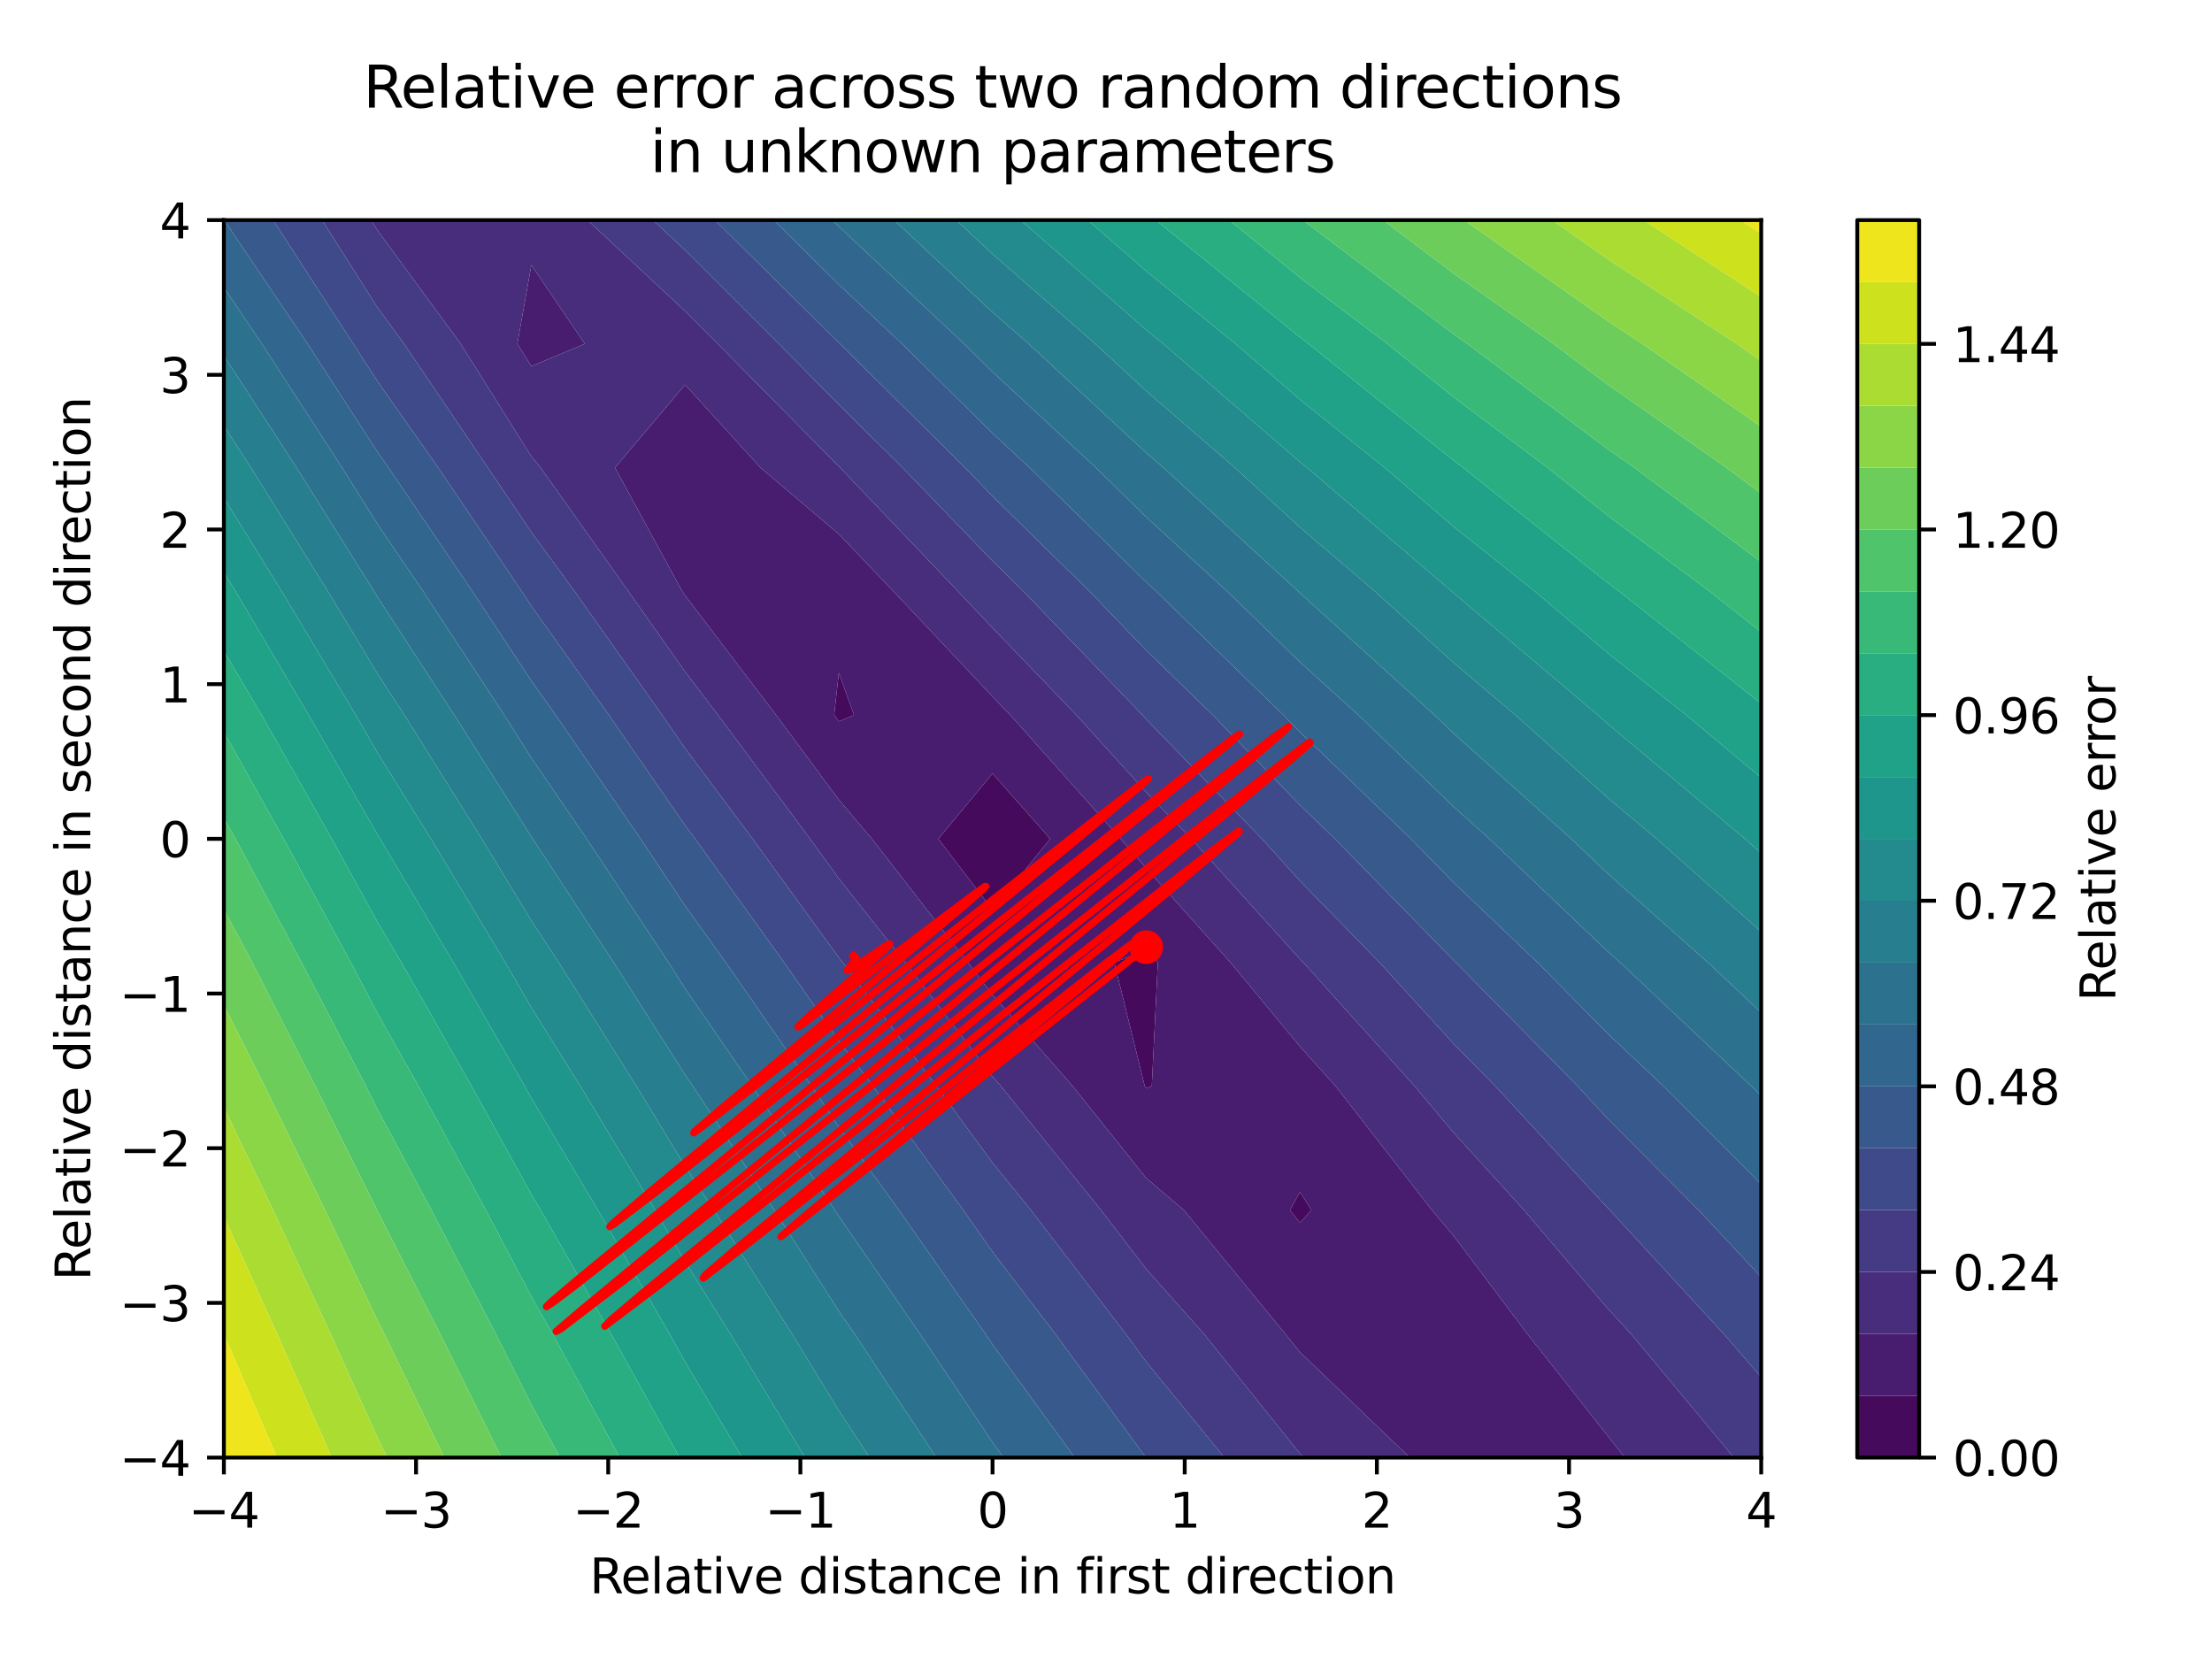 <?xml version="1.0" encoding="utf-8" standalone="no"?>
<!DOCTYPE svg PUBLIC "-//W3C//DTD SVG 1.1//EN"
  "http://www.w3.org/Graphics/SVG/1.1/DTD/svg11.dtd">
<svg xmlns:xlink="http://www.w3.org/1999/xlink" width="460.8pt" height="345.6pt" viewBox="0 0 460.8 345.6" xmlns="http://www.w3.org/2000/svg" version="1.1">
 <defs>
  <style type="text/css">*{stroke-linejoin: round; stroke-linecap: butt}</style>
 </defs>
 <g id="figure_1">
  <g id="patch_1">
   <path d="M 0 345.6 
L 460.8 345.6 
L 460.8 0 
L 0 0 
z
" style="fill: #ffffff"/>
  </g>
  <g id="axes_1">
   <g id="patch_2">
    <path d="M 46.64 303.64 
L 366.89 303.64 
L 366.89 45.856 
L 46.64 45.856 
z
" style="fill: #ffffff"/>
   </g>
   <g id="QuadContourSet_1">
    <path d="M 270.815 254.753 
L 273.19 252.083 
L 270.815 248.288 
L 268.725 252.083 
z
M 238.79 226.686 
L 239.935 226.305 
L 241.199 200.526 
L 238.79 197.832 
L 232.133 200.526 
L 238.486 226.305 
z
M 206.765 189.556 
L 218.779 174.748 
L 206.765 161.129 
L 195.465 174.748 
z
M 174.74 150.28 
L 177.914 148.97 
L 174.74 140.184 
L 173.769 148.97 
z
" clip-path="url(#p511040db11)" style="fill: #460a5d"/>
    <path d="M 270.815 281.686 
L 293.698 303.64 
L 302.84 303.64 
L 334.865 303.64 
L 338.517 303.64 
L 334.865 299.064 
L 318.151 277.862 
L 302.84 257.484 
L 298.293 252.083 
L 278.259 226.305 
L 270.815 218.027 
L 256.344 200.526 
L 238.79 180.891 
L 233.464 174.748 
L 210.475 148.97 
L 206.765 145.112 
L 186.12 123.191 
L 174.74 111.267 
L 158.403 97.413 
L 142.715 80.147 
L 128.112 97.413 
L 142.126 123.191 
L 142.715 124.026 
L 161.687 148.97 
L 174.74 166.587 
L 181.652 174.748 
L 201.633 200.526 
L 206.765 207.239 
L 223.514 226.305 
L 238.79 245.431 
L 246.631 252.083 
L 267.747 277.862 
z
M 268.725 252.083 
L 270.815 248.288 
L 273.19 252.083 
L 270.815 254.753 
z
M 238.486 226.305 
L 232.133 200.526 
L 238.79 197.832 
L 241.199 200.526 
L 239.935 226.305 
L 238.79 226.686 
z
M 195.465 174.748 
L 206.765 161.129 
L 218.779 174.748 
L 206.765 189.556 
z
M 173.769 148.97 
L 174.74 140.184 
L 177.914 148.97 
L 174.74 150.28 
z
M 110.69 76.287 
L 121.823 71.634 
L 110.69 55.221 
L 107.77 71.634 
z
" clip-path="url(#p511040db11)" style="fill: #481c6e"/>
    <path d="M 270.815 302.815 
L 271.675 303.64 
L 293.698 303.64 
L 270.815 281.686 
L 267.747 277.862 
L 246.631 252.083 
L 238.79 245.431 
L 223.514 226.305 
L 206.765 207.239 
L 201.633 200.526 
L 181.652 174.748 
L 174.74 166.587 
L 161.687 148.97 
L 142.715 124.026 
L 142.126 123.191 
L 128.112 97.413 
L 142.715 80.147 
L 158.403 97.413 
L 174.74 111.267 
L 186.12 123.191 
L 206.765 145.112 
L 210.475 148.97 
L 233.464 174.748 
L 238.79 180.891 
L 256.344 200.526 
L 270.815 218.027 
L 278.259 226.305 
L 298.293 252.083 
L 302.84 257.484 
L 318.151 277.862 
L 334.865 299.064 
L 338.517 303.64 
L 361.194 303.64 
L 339.766 277.862 
L 334.865 272.534 
L 317.466 252.083 
L 302.84 235.987 
L 294.728 226.305 
L 271.521 200.526 
L 270.815 199.802 
L 248.167 174.748 
L 238.79 165.056 
L 224.234 148.97 
L 206.765 130.806 
L 199.593 123.191 
L 174.983 97.413 
L 174.74 97.172 
L 149.529 71.634 
L 142.715 64.827 
L 122.39 45.856 
L 110.69 45.856 
L 78.665 45.856 
L 77.292 45.856 
L 78.665 48.021 
L 95.979 71.634 
L 110.69 95.077 
L 112.616 97.413 
L 130.922 123.191 
L 142.715 139.911 
L 149.604 148.97 
L 168.761 174.748 
L 174.74 182.984 
L 188.604 200.526 
L 206.765 224.281 
L 208.543 226.305 
L 229.363 252.083 
L 238.79 264.366 
L 250.801 277.862 
z
M 107.77 71.634 
L 110.69 55.221 
L 121.823 71.634 
L 110.69 76.287 
z
" clip-path="url(#p511040db11)" style="fill: #472d7b"/>
    <path d="M 238.79 283.695 
L 255.088 303.64 
L 270.815 303.64 
L 271.675 303.64 
L 270.815 302.815 
L 250.801 277.862 
L 238.79 264.366 
L 229.363 252.083 
L 208.543 226.305 
L 206.765 224.281 
L 188.604 200.526 
L 174.74 182.984 
L 168.761 174.748 
L 149.604 148.97 
L 142.715 139.911 
L 130.922 123.191 
L 112.616 97.413 
L 110.69 95.077 
L 95.979 71.634 
L 78.665 48.021 
L 77.292 45.856 
L 67.095 45.856 
L 78.665 64.102 
L 84.188 71.634 
L 101.629 97.413 
L 110.69 110.84 
L 119.717 123.191 
L 137.949 148.97 
L 142.715 155.869 
L 156.792 174.748 
L 174.74 199.47 
L 175.575 200.526 
L 195.125 226.305 
L 206.765 242.216 
L 214.75 252.083 
L 234.516 277.862 
z
M 366.89 303.64 
L 366.89 286.904 
L 359.077 277.862 
L 335.344 252.083 
L 334.865 251.602 
L 311.542 226.305 
L 302.84 217.468 
L 287.396 200.526 
L 270.815 183.527 
L 262.879 174.748 
L 238.79 149.85 
L 237.993 148.97 
L 213.201 123.191 
L 206.765 116.875 
L 188.003 97.413 
L 174.74 84.28 
L 162.256 71.634 
L 142.715 52.11 
L 136.014 45.856 
L 122.39 45.856 
L 142.715 64.827 
L 149.529 71.634 
L 174.74 97.172 
L 174.983 97.413 
L 199.593 123.191 
L 206.765 130.806 
L 224.234 148.97 
L 238.79 165.056 
L 248.167 174.748 
L 270.815 199.802 
L 271.521 200.526 
L 294.728 226.305 
L 302.84 235.987 
L 317.466 252.083 
L 334.865 272.534 
L 339.766 277.862 
L 361.194 303.64 
z
" clip-path="url(#p511040db11)" style="fill: #443b84"/>
    <path d="M 238.79 303.64 
L 255.088 303.64 
L 238.79 283.695 
L 234.516 277.862 
L 214.75 252.083 
L 206.765 242.216 
L 195.125 226.305 
L 175.575 200.526 
L 174.74 199.47 
L 156.792 174.748 
L 142.715 155.869 
L 137.949 148.97 
L 119.717 123.191 
L 110.69 110.84 
L 101.629 97.413 
L 84.188 71.634 
L 78.665 64.102 
L 67.095 45.856 
L 56.899 45.856 
L 73.606 71.634 
L 78.665 79.461 
L 91.281 97.413 
L 108.694 123.191 
L 110.69 126.224 
L 126.86 148.97 
L 142.715 171.922 
L 144.822 174.748 
L 163.37 200.526 
L 174.74 216.838 
L 181.915 226.305 
L 200.682 252.083 
L 206.765 260.78 
L 219.839 277.862 
L 238.728 303.64 
z
M 366.89 286.904 
L 366.89 277.862 
L 366.89 266.053 
L 353.852 252.083 
L 334.865 233.001 
L 328.691 226.305 
L 303.302 200.526 
L 302.84 200.087 
L 278.1 174.748 
L 270.815 167.738 
L 252.659 148.97 
L 238.79 135.489 
L 226.963 123.191 
L 206.765 103.37 
L 201.022 97.413 
L 174.987 71.634 
L 174.74 71.403 
L 148.934 45.856 
L 142.715 45.856 
L 136.014 45.856 
L 142.715 52.11 
L 162.256 71.634 
L 174.74 84.28 
L 188.003 97.413 
L 206.765 116.875 
L 213.201 123.191 
L 237.993 148.97 
L 238.79 149.85 
L 262.879 174.748 
L 270.815 183.527 
L 287.396 200.526 
L 302.84 217.468 
L 311.542 226.305 
L 334.865 251.602 
L 335.344 252.083 
L 359.077 277.862 
z
" clip-path="url(#p511040db11)" style="fill: #3e4a89"/>
    <path d="M 206.765 280.087 
L 223.9 303.64 
L 238.728 303.64 
L 219.839 277.862 
L 206.765 260.78 
L 200.682 252.083 
L 181.915 226.305 
L 174.74 216.838 
L 163.37 200.526 
L 144.822 174.748 
L 142.715 171.922 
L 126.86 148.97 
L 110.69 126.224 
L 108.694 123.191 
L 91.281 97.413 
L 78.665 79.461 
L 73.606 71.634 
L 56.899 45.856 
L 46.702 45.856 
L 64.089 71.634 
L 78.665 94.184 
L 80.934 97.413 
L 98.424 123.191 
L 110.69 141.823 
L 115.77 148.97 
L 133.459 174.748 
L 142.715 188.683 
L 151.222 200.526 
L 169.093 226.305 
L 174.74 234.769 
L 187.272 252.083 
L 205.277 277.862 
z
M 366.89 266.053 
L 366.89 252.083 
L 366.89 246.664 
L 346.574 226.305 
L 334.865 215.27 
L 320.316 200.526 
L 302.84 183.886 
L 293.918 174.748 
L 270.815 152.52 
L 267.381 148.97 
L 240.868 123.191 
L 238.79 121.287 
L 214.478 97.413 
L 206.765 90.267 
L 187.919 71.634 
L 174.74 59.289 
L 161.171 45.856 
L 148.934 45.856 
L 174.74 71.403 
L 174.987 71.634 
L 201.022 97.413 
L 206.765 103.37 
L 226.963 123.191 
L 238.79 135.489 
L 252.659 148.97 
L 270.815 167.738 
L 278.1 174.748 
L 302.84 200.087 
L 303.302 200.526 
L 328.691 226.305 
L 334.865 233.001 
L 353.852 252.083 
z
" clip-path="url(#p511040db11)" style="fill: #38598c"/>
    <path d="M 206.765 300.468 
L 209.072 303.64 
L 223.9 303.64 
L 206.765 280.087 
L 205.277 277.862 
L 187.272 252.083 
L 174.74 234.769 
L 169.093 226.305 
L 151.222 200.526 
L 142.715 188.683 
L 133.459 174.748 
L 115.77 148.97 
L 110.69 141.823 
L 98.424 123.191 
L 80.934 97.413 
L 78.665 94.184 
L 64.089 71.634 
L 46.702 45.856 
L 46.64 45.856 
L 46.64 59.877 
L 54.572 71.634 
L 71.258 97.413 
L 78.665 109.218 
L 88.155 123.191 
L 105.055 148.97 
L 110.69 157.875 
L 122.225 174.748 
L 139.286 200.526 
L 142.715 205.917 
L 156.73 226.305 
L 173.914 252.083 
L 174.74 253.377 
L 191.647 277.862 
z
M 366.89 246.664 
L 366.89 228.329 
L 364.87 226.305 
L 337.516 200.526 
L 334.865 198.174 
L 310.272 174.748 
L 302.84 168.084 
L 282.988 148.97 
L 270.815 137.937 
L 255.659 123.191 
L 238.79 107.736 
L 228.278 97.413 
L 206.765 77.482 
L 200.85 71.634 
L 174.74 47.175 
L 173.408 45.856 
L 161.171 45.856 
L 174.74 59.289 
L 187.919 71.634 
L 206.765 90.267 
L 214.478 97.413 
L 238.79 121.287 
L 240.868 123.191 
L 267.381 148.97 
L 270.815 152.52 
L 293.918 174.748 
L 302.84 183.886 
L 320.316 200.526 
L 334.865 215.27 
L 346.574 226.305 
z
" clip-path="url(#p511040db11)" style="fill: #31668e"/>
    <path d="M 206.765 303.64 
L 209.072 303.64 
L 206.765 300.468 
L 191.647 277.862 
L 174.74 253.377 
L 173.914 252.083 
L 156.73 226.305 
L 142.715 205.917 
L 139.286 200.526 
L 122.225 174.748 
L 110.69 157.875 
L 105.055 148.97 
L 88.155 123.191 
L 78.665 109.218 
L 71.258 97.413 
L 54.572 71.634 
L 46.64 59.877 
L 46.64 71.634 
L 46.64 74.072 
L 61.77 97.413 
L 77.935 123.191 
L 78.665 124.404 
L 94.657 148.97 
L 110.69 174.309 
L 110.99 174.748 
L 127.849 200.526 
L 142.715 223.901 
L 144.368 226.305 
L 161.319 252.083 
L 174.74 273.115 
L 178.017 277.862 
L 195.057 303.64 
z
M 366.89 228.329 
L 366.89 226.305 
L 366.89 210.968 
L 355.81 200.526 
L 334.865 181.935 
L 327.319 174.748 
L 302.84 152.796 
L 298.865 148.97 
L 270.815 123.547 
L 270.449 123.191 
L 242.34 97.413 
L 238.79 94.346 
L 214.297 71.634 
L 206.765 65.054 
L 186.274 45.856 
L 174.74 45.856 
L 173.408 45.856 
L 174.74 47.175 
L 200.85 71.634 
L 206.765 77.482 
L 228.278 97.413 
L 238.79 107.736 
L 255.659 123.191 
L 270.815 137.937 
L 282.988 148.97 
L 302.84 168.084 
L 310.272 174.748 
L 334.865 198.174 
L 337.516 200.526 
L 364.87 226.305 
z
" clip-path="url(#p511040db11)" style="fill: #2c728e"/>
    <path d="M 174.74 293.847 
L 181.191 303.64 
L 195.057 303.64 
L 178.017 277.862 
L 174.74 273.115 
L 161.319 252.083 
L 144.368 226.305 
L 142.715 223.901 
L 127.849 200.526 
L 110.99 174.748 
L 110.69 174.309 
L 94.657 148.97 
L 78.665 124.404 
L 77.935 123.191 
L 61.77 97.413 
L 46.64 74.072 
L 46.64 88.709 
L 52.282 97.413 
L 68.318 123.191 
L 78.665 140.377 
L 84.258 148.97 
L 100.381 174.748 
L 110.69 191.775 
L 116.411 200.526 
L 132.606 226.305 
L 142.715 242.929 
L 148.724 252.083 
L 164.985 277.862 
z
M 366.89 210.968 
L 366.89 200.526 
L 366.89 194.082 
L 345.122 174.748 
L 334.865 166.161 
L 315.709 148.97 
L 302.84 138.089 
L 286.418 123.191 
L 270.815 109.861 
L 257.243 97.413 
L 238.79 81.476 
L 228.177 71.634 
L 206.765 52.928 
L 199.217 45.856 
L 186.274 45.856 
L 206.765 65.054 
L 214.297 71.634 
L 238.79 94.346 
L 242.34 97.413 
L 270.449 123.191 
L 270.815 123.547 
L 298.865 148.97 
L 302.84 152.796 
L 327.319 174.748 
L 334.865 181.935 
L 355.81 200.526 
z
" clip-path="url(#p511040db11)" style="fill: #277e8e"/>
    <path d="M 174.74 303.64 
L 181.191 303.64 
L 174.74 293.847 
L 164.985 277.862 
L 148.724 252.083 
L 142.715 242.929 
L 132.606 226.305 
L 116.411 200.526 
L 110.69 191.775 
L 100.381 174.748 
L 84.258 148.97 
L 78.665 140.377 
L 68.318 123.191 
L 52.282 97.413 
L 46.64 88.709 
L 46.64 97.413 
L 46.64 103.71 
L 58.701 123.191 
L 74.133 148.97 
L 78.665 156.847 
L 89.788 174.748 
L 105.283 200.526 
L 110.69 209.876 
L 120.938 226.305 
L 136.482 252.083 
L 142.715 262.808 
L 152.142 277.862 
L 167.732 303.64 
z
M 366.89 194.082 
L 366.89 177.738 
L 363.523 174.748 
L 334.865 150.755 
L 332.876 148.97 
L 302.84 123.575 
L 302.417 123.191 
L 272.259 97.413 
L 270.815 96.251 
L 242.335 71.634 
L 238.79 68.751 
L 212.605 45.856 
L 206.765 45.856 
L 199.217 45.856 
L 206.765 52.928 
L 228.177 71.634 
L 238.79 81.476 
L 257.243 97.413 
L 270.815 109.861 
L 286.418 123.191 
L 302.84 138.089 
L 315.709 148.97 
L 334.865 166.161 
L 345.122 174.748 
z
" clip-path="url(#p511040db11)" style="fill: #238a8d"/>
    <path d="M 142.715 283.698 
L 154.626 303.64 
L 167.732 303.64 
L 152.142 277.862 
L 142.715 262.808 
L 136.482 252.083 
L 120.938 226.305 
L 110.69 209.876 
L 105.283 200.526 
L 89.788 174.748 
L 78.665 156.847 
L 74.133 148.97 
L 58.701 123.191 
L 46.64 103.71 
L 46.64 119.243 
L 49.084 123.191 
L 64.325 148.97 
L 78.665 173.894 
L 79.196 174.748 
L 94.463 200.526 
L 109.342 226.305 
L 110.69 228.746 
L 124.564 252.083 
L 139.474 277.862 
z
M 366.89 177.738 
L 366.89 174.748 
L 366.89 162.026 
L 351.301 148.97 
L 334.865 135.991 
L 319.735 123.191 
L 302.84 109.727 
L 288.436 97.413 
L 270.815 83.232 
L 257.397 71.634 
L 238.79 56.501 
L 226.615 45.856 
L 212.605 45.856 
L 238.79 68.751 
L 242.335 71.634 
L 270.815 96.251 
L 272.259 97.413 
L 302.417 123.191 
L 302.84 123.575 
L 332.876 148.97 
L 334.865 150.755 
L 363.523 174.748 
z
" clip-path="url(#p511040db11)" style="fill: #1f968b"/>
    <path d="M 142.715 303.64 
L 154.626 303.64 
L 142.715 283.698 
L 139.474 277.862 
L 124.564 252.083 
L 110.69 228.746 
L 109.342 226.305 
L 94.463 200.526 
L 79.196 174.748 
L 78.665 173.894 
L 64.325 148.97 
L 49.084 123.191 
L 46.64 119.243 
L 46.64 123.191 
L 46.64 135.603 
L 54.518 148.97 
L 69.135 174.748 
L 78.665 192.114 
L 83.644 200.526 
L 98.274 226.305 
L 110.69 248.792 
L 112.647 252.083 
L 127.29 277.862 
L 141.578 303.64 
z
M 366.89 162.026 
L 366.89 148.97 
L 366.89 146.567 
L 337.28 123.191 
L 334.865 121.394 
L 304.769 97.413 
L 302.84 95.965 
L 272.607 71.634 
L 270.815 70.278 
L 240.791 45.856 
L 238.79 45.856 
L 226.615 45.856 
L 238.79 56.501 
L 257.397 71.634 
L 270.815 83.232 
L 288.436 97.413 
L 302.84 109.727 
L 319.735 123.191 
L 334.865 135.991 
L 351.301 148.97 
z
" clip-path="url(#p511040db11)" style="fill: #1fa287"/>
    <path d="M 127.29 277.862 
L 112.647 252.083 
L 110.69 248.792 
L 98.274 226.305 
L 83.644 200.526 
L 78.665 192.114 
L 69.135 174.748 
L 54.518 148.97 
L 46.64 135.603 
L 46.64 148.97 
L 46.64 152.495 
L 59.103 174.748 
L 73.115 200.526 
L 78.665 211.137 
L 87.206 226.305 
L 101.216 252.083 
L 110.69 270.065 
L 115.105 277.862 
L 129.114 303.64 
L 141.578 303.64 
z
M 366.89 146.567 
L 366.89 131.684 
L 356.133 123.191 
L 334.865 107.365 
L 322.376 97.413 
L 302.84 82.754 
L 289.022 71.634 
L 270.815 57.849 
L 256.071 45.856 
L 240.791 45.856 
L 270.815 70.278 
L 272.607 71.634 
L 302.84 95.965 
L 304.769 97.413 
L 334.865 121.394 
L 337.28 123.191 
z
" clip-path="url(#p511040db11)" style="fill: #28ae80"/>
    <path d="M 110.69 292.594 
L 116.649 303.64 
L 129.114 303.64 
L 115.105 277.862 
L 110.69 270.065 
L 101.216 252.083 
L 87.206 226.305 
L 78.665 211.137 
L 73.115 200.526 
L 59.103 174.748 
L 46.64 152.495 
L 46.64 170.409 
L 49.07 174.748 
L 62.835 200.526 
L 76.257 226.305 
L 78.665 231.138 
L 89.881 252.083 
L 103.283 277.862 
z
M 366.89 131.684 
L 366.89 123.191 
L 366.89 117.067 
L 340.443 97.413 
L 334.865 93.507 
L 305.678 71.634 
L 302.84 69.632 
L 271.401 45.856 
L 270.815 45.856 
L 256.071 45.856 
L 270.815 57.849 
L 289.022 71.634 
L 302.84 82.754 
L 322.376 97.413 
L 334.865 107.365 
L 356.133 123.191 
z
" clip-path="url(#p511040db11)" style="fill: #38b977"/>
    <path d="M 110.69 303.64 
L 116.649 303.64 
L 110.69 292.594 
L 103.283 277.862 
L 89.881 252.083 
L 78.665 231.138 
L 76.257 226.305 
L 62.835 200.526 
L 49.07 174.748 
L 46.64 170.409 
L 46.64 174.748 
L 46.64 189.402 
L 52.554 200.526 
L 65.71 226.305 
L 78.551 252.083 
L 78.665 252.323 
L 91.667 277.862 
L 104.473 303.64 
z
M 366.89 117.067 
L 366.89 102.804 
L 359.636 97.413 
L 334.865 80.067 
L 323.613 71.634 
L 302.84 56.983 
L 288.127 45.856 
L 271.401 45.856 
L 302.84 69.632 
L 305.678 71.634 
L 334.865 93.507 
L 340.443 97.413 
z
" clip-path="url(#p511040db11)" style="fill: #50c46a"/>
    <path d="M 91.667 277.862 
L 78.665 252.323 
L 78.551 252.083 
L 65.71 226.305 
L 52.554 200.526 
L 46.64 189.402 
L 46.64 200.526 
L 46.64 209.408 
L 55.162 226.305 
L 67.722 252.083 
L 78.665 275.139 
L 80.051 277.862 
L 92.561 303.64 
L 104.473 303.64 
z
M 366.89 102.804 
L 366.89 97.413 
L 366.89 88.891 
L 342.175 71.634 
L 334.865 66.827 
L 305.048 45.856 
L 302.84 45.856 
L 288.127 45.856 
L 302.84 56.983 
L 323.613 71.634 
L 334.865 80.067 
L 359.636 97.413 
z
" clip-path="url(#p511040db11)" style="fill: #6ccd5a"/>
    <path d="M 78.665 299.539 
L 80.649 303.64 
L 92.561 303.64 
L 80.051 277.862 
L 78.665 275.139 
L 67.722 252.083 
L 55.162 226.305 
L 46.64 209.408 
L 46.64 226.305 
L 46.64 230.651 
L 56.893 252.083 
L 68.868 277.862 
z
M 366.89 88.891 
L 366.89 75.191 
L 361.796 71.634 
L 334.865 53.925 
L 323.392 45.856 
L 305.048 45.856 
L 334.865 66.827 
L 342.175 71.634 
z
" clip-path="url(#p511040db11)" style="fill: #8bd646"/>
    <path d="M 78.665 303.64 
L 80.649 303.64 
L 78.665 299.539 
L 68.868 277.862 
L 56.893 252.083 
L 46.64 230.651 
L 46.64 252.083 
L 46.64 253.388 
L 57.743 277.862 
L 69.137 303.64 
z
M 366.89 75.191 
L 366.89 71.634 
L 366.89 61.872 
L 342.413 45.856 
L 334.865 45.856 
L 323.392 45.856 
L 334.865 53.925 
L 361.796 71.634 
z
" clip-path="url(#p511040db11)" style="fill: #aadc32"/>
    <path d="M 57.743 277.862 
L 46.64 253.388 
L 46.64 277.862 
L 46.64 277.915 
L 57.705 303.64 
L 69.137 303.64 
z
M 366.89 61.872 
L 366.89 48.687 
L 362.563 45.856 
L 342.413 45.856 
z
" clip-path="url(#p511040db11)" style="fill: #cde11d"/>
    <path d="M 46.64 277.915 
L 46.64 303.64 
L 57.705 303.64 
z
M 366.89 48.687 
L 366.89 45.856 
L 362.563 45.856 
z
" clip-path="url(#p511040db11)" style="fill: #efe51c"/>
   </g>
   <g id="PathCollection_1">
    <defs>
     <path id="m00bc79c5ee" d="M 0 3 
C 0.796 3 1.559 2.684 2.121 2.121 
C 2.684 1.559 3 0.796 3 0 
C 3 -0.796 2.684 -1.559 2.121 -2.121 
C 1.559 -2.684 0.796 -3 0 -3 
C -0.796 -3 -1.559 -2.684 -2.121 -2.121 
C -2.684 -1.559 -3 -0.796 -3 0 
C -3 0.796 -2.684 1.559 -2.121 2.121 
C -1.559 2.684 -0.796 3 0 3 
z
" style="stroke: #ff0000"/>
    </defs>
    <g clip-path="url(#p511040db11)">
     <use xlink:href="#m00bc79c5ee" x="238.79" y="197.304" style="fill: #ff0000; stroke: #ff0000"/>
    </g>
   </g>
   <g id="matplotlib.axis_1">
    <g id="xtick_1">
     <g id="line2d_1">
      <defs>
       <path id="m53b8c9352c" d="M 0 0 
L 0 3.5 
" style="stroke: #000000; stroke-width: 0.8"/>
      </defs>
      <g>
       <use xlink:href="#m53b8c9352c" x="46.64" y="303.64" style="stroke: #000000; stroke-width: 0.8"/>
      </g>
     </g>
     <g id="text_1">
      <!-- −4 -->
      <g transform="translate(39.269 318.238) scale(0.1 -0.1)">
       <defs>
        <path id="DejaVuSans-2212" d="M 678 2272 
L 4684 2272 
L 4684 1741 
L 678 1741 
L 678 2272 
z
" transform="scale(0.016)"/>
        <path id="DejaVuSans-34" d="M 2419 4116 
L 825 1625 
L 2419 1625 
L 2419 4116 
z
M 2253 4666 
L 3047 4666 
L 3047 1625 
L 3713 1625 
L 3713 1100 
L 3047 1100 
L 3047 0 
L 2419 0 
L 2419 1100 
L 313 1100 
L 313 1709 
L 2253 4666 
z
" transform="scale(0.016)"/>
       </defs>
       <use xlink:href="#DejaVuSans-2212"/>
       <use xlink:href="#DejaVuSans-34" transform="translate(83.789 0)"/>
      </g>
     </g>
    </g>
    <g id="xtick_2">
     <g id="line2d_2">
      <g>
       <use xlink:href="#m53b8c9352c" x="86.671" y="303.64" style="stroke: #000000; stroke-width: 0.8"/>
      </g>
     </g>
     <g id="text_2">
      <!-- −3 -->
      <g transform="translate(79.3 318.238) scale(0.1 -0.1)">
       <defs>
        <path id="DejaVuSans-33" d="M 2597 2516 
Q 3050 2419 3304 2112 
Q 3559 1806 3559 1356 
Q 3559 666 3084 287 
Q 2609 -91 1734 -91 
Q 1441 -91 1130 -33 
Q 819 25 488 141 
L 488 750 
Q 750 597 1062 519 
Q 1375 441 1716 441 
Q 2309 441 2620 675 
Q 2931 909 2931 1356 
Q 2931 1769 2642 2001 
Q 2353 2234 1838 2234 
L 1294 2234 
L 1294 2753 
L 1863 2753 
Q 2328 2753 2575 2939 
Q 2822 3125 2822 3475 
Q 2822 3834 2567 4026 
Q 2313 4219 1838 4219 
Q 1578 4219 1281 4162 
Q 984 4106 628 3988 
L 628 4550 
Q 988 4650 1302 4700 
Q 1616 4750 1894 4750 
Q 2613 4750 3031 4423 
Q 3450 4097 3450 3541 
Q 3450 3153 3228 2886 
Q 3006 2619 2597 2516 
z
" transform="scale(0.016)"/>
       </defs>
       <use xlink:href="#DejaVuSans-2212"/>
       <use xlink:href="#DejaVuSans-33" transform="translate(83.789 0)"/>
      </g>
     </g>
    </g>
    <g id="xtick_3">
     <g id="line2d_3">
      <g>
       <use xlink:href="#m53b8c9352c" x="126.702" y="303.64" style="stroke: #000000; stroke-width: 0.8"/>
      </g>
     </g>
     <g id="text_3">
      <!-- −2 -->
      <g transform="translate(119.331 318.238) scale(0.1 -0.1)">
       <defs>
        <path id="DejaVuSans-32" d="M 1228 531 
L 3431 531 
L 3431 0 
L 469 0 
L 469 531 
Q 828 903 1448 1529 
Q 2069 2156 2228 2338 
Q 2531 2678 2651 2914 
Q 2772 3150 2772 3378 
Q 2772 3750 2511 3984 
Q 2250 4219 1831 4219 
Q 1534 4219 1204 4116 
Q 875 4013 500 3803 
L 500 4441 
Q 881 4594 1212 4672 
Q 1544 4750 1819 4750 
Q 2544 4750 2975 4387 
Q 3406 4025 3406 3419 
Q 3406 3131 3298 2873 
Q 3191 2616 2906 2266 
Q 2828 2175 2409 1742 
Q 1991 1309 1228 531 
z
" transform="scale(0.016)"/>
       </defs>
       <use xlink:href="#DejaVuSans-2212"/>
       <use xlink:href="#DejaVuSans-32" transform="translate(83.789 0)"/>
      </g>
     </g>
    </g>
    <g id="xtick_4">
     <g id="line2d_4">
      <g>
       <use xlink:href="#m53b8c9352c" x="166.734" y="303.64" style="stroke: #000000; stroke-width: 0.8"/>
      </g>
     </g>
     <g id="text_4">
      <!-- −1 -->
      <g transform="translate(159.363 318.238) scale(0.1 -0.1)">
       <defs>
        <path id="DejaVuSans-31" d="M 794 531 
L 1825 531 
L 1825 4091 
L 703 3866 
L 703 4441 
L 1819 4666 
L 2450 4666 
L 2450 531 
L 3481 531 
L 3481 0 
L 794 0 
L 794 531 
z
" transform="scale(0.016)"/>
       </defs>
       <use xlink:href="#DejaVuSans-2212"/>
       <use xlink:href="#DejaVuSans-31" transform="translate(83.789 0)"/>
      </g>
     </g>
    </g>
    <g id="xtick_5">
     <g id="line2d_5">
      <g>
       <use xlink:href="#m53b8c9352c" x="206.765" y="303.64" style="stroke: #000000; stroke-width: 0.8"/>
      </g>
     </g>
     <g id="text_5">
      <!-- 0 -->
      <g transform="translate(203.584 318.238) scale(0.1 -0.1)">
       <defs>
        <path id="DejaVuSans-30" d="M 2034 4250 
Q 1547 4250 1301 3770 
Q 1056 3291 1056 2328 
Q 1056 1369 1301 889 
Q 1547 409 2034 409 
Q 2525 409 2770 889 
Q 3016 1369 3016 2328 
Q 3016 3291 2770 3770 
Q 2525 4250 2034 4250 
z
M 2034 4750 
Q 2819 4750 3233 4129 
Q 3647 3509 3647 2328 
Q 3647 1150 3233 529 
Q 2819 -91 2034 -91 
Q 1250 -91 836 529 
Q 422 1150 422 2328 
Q 422 3509 836 4129 
Q 1250 4750 2034 4750 
z
" transform="scale(0.016)"/>
       </defs>
       <use xlink:href="#DejaVuSans-30"/>
      </g>
     </g>
    </g>
    <g id="xtick_6">
     <g id="line2d_6">
      <g>
       <use xlink:href="#m53b8c9352c" x="246.796" y="303.64" style="stroke: #000000; stroke-width: 0.8"/>
      </g>
     </g>
     <g id="text_6">
      <!-- 1 -->
      <g transform="translate(243.615 318.238) scale(0.1 -0.1)">
       <use xlink:href="#DejaVuSans-31"/>
      </g>
     </g>
    </g>
    <g id="xtick_7">
     <g id="line2d_7">
      <g>
       <use xlink:href="#m53b8c9352c" x="286.827" y="303.64" style="stroke: #000000; stroke-width: 0.8"/>
      </g>
     </g>
     <g id="text_7">
      <!-- 2 -->
      <g transform="translate(283.646 318.238) scale(0.1 -0.1)">
       <use xlink:href="#DejaVuSans-32"/>
      </g>
     </g>
    </g>
    <g id="xtick_8">
     <g id="line2d_8">
      <g>
       <use xlink:href="#m53b8c9352c" x="326.859" y="303.64" style="stroke: #000000; stroke-width: 0.8"/>
      </g>
     </g>
     <g id="text_8">
      <!-- 3 -->
      <g transform="translate(323.677 318.238) scale(0.1 -0.1)">
       <use xlink:href="#DejaVuSans-33"/>
      </g>
     </g>
    </g>
    <g id="xtick_9">
     <g id="line2d_9">
      <g>
       <use xlink:href="#m53b8c9352c" x="366.89" y="303.64" style="stroke: #000000; stroke-width: 0.8"/>
      </g>
     </g>
     <g id="text_9">
      <!-- 4 -->
      <g transform="translate(363.709 318.238) scale(0.1 -0.1)">
       <use xlink:href="#DejaVuSans-34"/>
      </g>
     </g>
    </g>
    <g id="text_10">
     <!-- Relative distance in first direction -->
     <g transform="translate(122.821 331.917) scale(0.1 -0.1)">
      <defs>
       <path id="DejaVuSans-52" d="M 2841 2188 
Q 3044 2119 3236 1894 
Q 3428 1669 3622 1275 
L 4263 0 
L 3584 0 
L 2988 1197 
Q 2756 1666 2539 1819 
Q 2322 1972 1947 1972 
L 1259 1972 
L 1259 0 
L 628 0 
L 628 4666 
L 2053 4666 
Q 2853 4666 3247 4331 
Q 3641 3997 3641 3322 
Q 3641 2881 3436 2590 
Q 3231 2300 2841 2188 
z
M 1259 4147 
L 1259 2491 
L 2053 2491 
Q 2509 2491 2742 2702 
Q 2975 2913 2975 3322 
Q 2975 3731 2742 3939 
Q 2509 4147 2053 4147 
L 1259 4147 
z
" transform="scale(0.016)"/>
       <path id="DejaVuSans-65" d="M 3597 1894 
L 3597 1613 
L 953 1613 
Q 991 1019 1311 708 
Q 1631 397 2203 397 
Q 2534 397 2845 478 
Q 3156 559 3463 722 
L 3463 178 
Q 3153 47 2828 -22 
Q 2503 -91 2169 -91 
Q 1331 -91 842 396 
Q 353 884 353 1716 
Q 353 2575 817 3079 
Q 1281 3584 2069 3584 
Q 2775 3584 3186 3129 
Q 3597 2675 3597 1894 
z
M 3022 2063 
Q 3016 2534 2758 2815 
Q 2500 3097 2075 3097 
Q 1594 3097 1305 2825 
Q 1016 2553 972 2059 
L 3022 2063 
z
" transform="scale(0.016)"/>
       <path id="DejaVuSans-6c" d="M 603 4863 
L 1178 4863 
L 1178 0 
L 603 0 
L 603 4863 
z
" transform="scale(0.016)"/>
       <path id="DejaVuSans-61" d="M 2194 1759 
Q 1497 1759 1228 1600 
Q 959 1441 959 1056 
Q 959 750 1161 570 
Q 1363 391 1709 391 
Q 2188 391 2477 730 
Q 2766 1069 2766 1631 
L 2766 1759 
L 2194 1759 
z
M 3341 1997 
L 3341 0 
L 2766 0 
L 2766 531 
Q 2569 213 2275 61 
Q 1981 -91 1556 -91 
Q 1019 -91 701 211 
Q 384 513 384 1019 
Q 384 1609 779 1909 
Q 1175 2209 1959 2209 
L 2766 2209 
L 2766 2266 
Q 2766 2663 2505 2880 
Q 2244 3097 1772 3097 
Q 1472 3097 1187 3025 
Q 903 2953 641 2809 
L 641 3341 
Q 956 3463 1253 3523 
Q 1550 3584 1831 3584 
Q 2591 3584 2966 3190 
Q 3341 2797 3341 1997 
z
" transform="scale(0.016)"/>
       <path id="DejaVuSans-74" d="M 1172 4494 
L 1172 3500 
L 2356 3500 
L 2356 3053 
L 1172 3053 
L 1172 1153 
Q 1172 725 1289 603 
Q 1406 481 1766 481 
L 2356 481 
L 2356 0 
L 1766 0 
Q 1100 0 847 248 
Q 594 497 594 1153 
L 594 3053 
L 172 3053 
L 172 3500 
L 594 3500 
L 594 4494 
L 1172 4494 
z
" transform="scale(0.016)"/>
       <path id="DejaVuSans-69" d="M 603 3500 
L 1178 3500 
L 1178 0 
L 603 0 
L 603 3500 
z
M 603 4863 
L 1178 4863 
L 1178 4134 
L 603 4134 
L 603 4863 
z
" transform="scale(0.016)"/>
       <path id="DejaVuSans-76" d="M 191 3500 
L 800 3500 
L 1894 563 
L 2988 3500 
L 3597 3500 
L 2284 0 
L 1503 0 
L 191 3500 
z
" transform="scale(0.016)"/>
       <path id="DejaVuSans-20" transform="scale(0.016)"/>
       <path id="DejaVuSans-64" d="M 2906 2969 
L 2906 4863 
L 3481 4863 
L 3481 0 
L 2906 0 
L 2906 525 
Q 2725 213 2448 61 
Q 2172 -91 1784 -91 
Q 1150 -91 751 415 
Q 353 922 353 1747 
Q 353 2572 751 3078 
Q 1150 3584 1784 3584 
Q 2172 3584 2448 3432 
Q 2725 3281 2906 2969 
z
M 947 1747 
Q 947 1113 1208 752 
Q 1469 391 1925 391 
Q 2381 391 2643 752 
Q 2906 1113 2906 1747 
Q 2906 2381 2643 2742 
Q 2381 3103 1925 3103 
Q 1469 3103 1208 2742 
Q 947 2381 947 1747 
z
" transform="scale(0.016)"/>
       <path id="DejaVuSans-73" d="M 2834 3397 
L 2834 2853 
Q 2591 2978 2328 3040 
Q 2066 3103 1784 3103 
Q 1356 3103 1142 2972 
Q 928 2841 928 2578 
Q 928 2378 1081 2264 
Q 1234 2150 1697 2047 
L 1894 2003 
Q 2506 1872 2764 1633 
Q 3022 1394 3022 966 
Q 3022 478 2636 193 
Q 2250 -91 1575 -91 
Q 1294 -91 989 -36 
Q 684 19 347 128 
L 347 722 
Q 666 556 975 473 
Q 1284 391 1588 391 
Q 1994 391 2212 530 
Q 2431 669 2431 922 
Q 2431 1156 2273 1281 
Q 2116 1406 1581 1522 
L 1381 1569 
Q 847 1681 609 1914 
Q 372 2147 372 2553 
Q 372 3047 722 3315 
Q 1072 3584 1716 3584 
Q 2034 3584 2315 3537 
Q 2597 3491 2834 3397 
z
" transform="scale(0.016)"/>
       <path id="DejaVuSans-6e" d="M 3513 2113 
L 3513 0 
L 2938 0 
L 2938 2094 
Q 2938 2591 2744 2837 
Q 2550 3084 2163 3084 
Q 1697 3084 1428 2787 
Q 1159 2491 1159 1978 
L 1159 0 
L 581 0 
L 581 3500 
L 1159 3500 
L 1159 2956 
Q 1366 3272 1645 3428 
Q 1925 3584 2291 3584 
Q 2894 3584 3203 3211 
Q 3513 2838 3513 2113 
z
" transform="scale(0.016)"/>
       <path id="DejaVuSans-63" d="M 3122 3366 
L 3122 2828 
Q 2878 2963 2633 3030 
Q 2388 3097 2138 3097 
Q 1578 3097 1268 2742 
Q 959 2388 959 1747 
Q 959 1106 1268 751 
Q 1578 397 2138 397 
Q 2388 397 2633 464 
Q 2878 531 3122 666 
L 3122 134 
Q 2881 22 2623 -34 
Q 2366 -91 2075 -91 
Q 1284 -91 818 406 
Q 353 903 353 1747 
Q 353 2603 823 3093 
Q 1294 3584 2113 3584 
Q 2378 3584 2631 3529 
Q 2884 3475 3122 3366 
z
" transform="scale(0.016)"/>
       <path id="DejaVuSans-66" d="M 2375 4863 
L 2375 4384 
L 1825 4384 
Q 1516 4384 1395 4259 
Q 1275 4134 1275 3809 
L 1275 3500 
L 2222 3500 
L 2222 3053 
L 1275 3053 
L 1275 0 
L 697 0 
L 697 3053 
L 147 3053 
L 147 3500 
L 697 3500 
L 697 3744 
Q 697 4328 969 4595 
Q 1241 4863 1831 4863 
L 2375 4863 
z
" transform="scale(0.016)"/>
       <path id="DejaVuSans-72" d="M 2631 2963 
Q 2534 3019 2420 3045 
Q 2306 3072 2169 3072 
Q 1681 3072 1420 2755 
Q 1159 2438 1159 1844 
L 1159 0 
L 581 0 
L 581 3500 
L 1159 3500 
L 1159 2956 
Q 1341 3275 1631 3429 
Q 1922 3584 2338 3584 
Q 2397 3584 2469 3576 
Q 2541 3569 2628 3553 
L 2631 2963 
z
" transform="scale(0.016)"/>
       <path id="DejaVuSans-6f" d="M 1959 3097 
Q 1497 3097 1228 2736 
Q 959 2375 959 1747 
Q 959 1119 1226 758 
Q 1494 397 1959 397 
Q 2419 397 2687 759 
Q 2956 1122 2956 1747 
Q 2956 2369 2687 2733 
Q 2419 3097 1959 3097 
z
M 1959 3584 
Q 2709 3584 3137 3096 
Q 3566 2609 3566 1747 
Q 3566 888 3137 398 
Q 2709 -91 1959 -91 
Q 1206 -91 779 398 
Q 353 888 353 1747 
Q 353 2609 779 3096 
Q 1206 3584 1959 3584 
z
" transform="scale(0.016)"/>
      </defs>
      <use xlink:href="#DejaVuSans-52"/>
      <use xlink:href="#DejaVuSans-65" transform="translate(64.982 0)"/>
      <use xlink:href="#DejaVuSans-6c" transform="translate(126.506 0)"/>
      <use xlink:href="#DejaVuSans-61" transform="translate(154.289 0)"/>
      <use xlink:href="#DejaVuSans-74" transform="translate(215.568 0)"/>
      <use xlink:href="#DejaVuSans-69" transform="translate(254.777 0)"/>
      <use xlink:href="#DejaVuSans-76" transform="translate(282.561 0)"/>
      <use xlink:href="#DejaVuSans-65" transform="translate(341.74 0)"/>
      <use xlink:href="#DejaVuSans-20" transform="translate(403.264 0)"/>
      <use xlink:href="#DejaVuSans-64" transform="translate(435.051 0)"/>
      <use xlink:href="#DejaVuSans-69" transform="translate(498.527 0)"/>
      <use xlink:href="#DejaVuSans-73" transform="translate(526.311 0)"/>
      <use xlink:href="#DejaVuSans-74" transform="translate(578.41 0)"/>
      <use xlink:href="#DejaVuSans-61" transform="translate(617.619 0)"/>
      <use xlink:href="#DejaVuSans-6e" transform="translate(678.898 0)"/>
      <use xlink:href="#DejaVuSans-63" transform="translate(742.277 0)"/>
      <use xlink:href="#DejaVuSans-65" transform="translate(797.258 0)"/>
      <use xlink:href="#DejaVuSans-20" transform="translate(858.781 0)"/>
      <use xlink:href="#DejaVuSans-69" transform="translate(890.568 0)"/>
      <use xlink:href="#DejaVuSans-6e" transform="translate(918.352 0)"/>
      <use xlink:href="#DejaVuSans-20" transform="translate(981.73 0)"/>
      <use xlink:href="#DejaVuSans-66" transform="translate(1013.518 0)"/>
      <use xlink:href="#DejaVuSans-69" transform="translate(1048.723 0)"/>
      <use xlink:href="#DejaVuSans-72" transform="translate(1076.506 0)"/>
      <use xlink:href="#DejaVuSans-73" transform="translate(1117.619 0)"/>
      <use xlink:href="#DejaVuSans-74" transform="translate(1169.719 0)"/>
      <use xlink:href="#DejaVuSans-20" transform="translate(1208.928 0)"/>
      <use xlink:href="#DejaVuSans-64" transform="translate(1240.715 0)"/>
      <use xlink:href="#DejaVuSans-69" transform="translate(1304.191 0)"/>
      <use xlink:href="#DejaVuSans-72" transform="translate(1331.975 0)"/>
      <use xlink:href="#DejaVuSans-65" transform="translate(1370.838 0)"/>
      <use xlink:href="#DejaVuSans-63" transform="translate(1432.361 0)"/>
      <use xlink:href="#DejaVuSans-74" transform="translate(1487.342 0)"/>
      <use xlink:href="#DejaVuSans-69" transform="translate(1526.551 0)"/>
      <use xlink:href="#DejaVuSans-6f" transform="translate(1554.334 0)"/>
      <use xlink:href="#DejaVuSans-6e" transform="translate(1615.516 0)"/>
     </g>
    </g>
   </g>
   <g id="matplotlib.axis_2">
    <g id="ytick_1">
     <g id="line2d_10">
      <defs>
       <path id="mab3780f912" d="M 0 0 
L -3.5 0 
" style="stroke: #000000; stroke-width: 0.8"/>
      </defs>
      <g>
       <use xlink:href="#mab3780f912" x="46.64" y="303.64" style="stroke: #000000; stroke-width: 0.8"/>
      </g>
     </g>
     <g id="text_11">
      <!-- −4 -->
      <g transform="translate(24.898 307.439) scale(0.1 -0.1)">
       <use xlink:href="#DejaVuSans-2212"/>
       <use xlink:href="#DejaVuSans-34" transform="translate(83.789 0)"/>
      </g>
     </g>
    </g>
    <g id="ytick_2">
     <g id="line2d_11">
      <g>
       <use xlink:href="#mab3780f912" x="46.64" y="271.417" style="stroke: #000000; stroke-width: 0.8"/>
      </g>
     </g>
     <g id="text_12">
      <!-- −3 -->
      <g transform="translate(24.898 275.216) scale(0.1 -0.1)">
       <use xlink:href="#DejaVuSans-2212"/>
       <use xlink:href="#DejaVuSans-33" transform="translate(83.789 0)"/>
      </g>
     </g>
    </g>
    <g id="ytick_3">
     <g id="line2d_12">
      <g>
       <use xlink:href="#mab3780f912" x="46.64" y="239.194" style="stroke: #000000; stroke-width: 0.8"/>
      </g>
     </g>
     <g id="text_13">
      <!-- −2 -->
      <g transform="translate(24.898 242.993) scale(0.1 -0.1)">
       <use xlink:href="#DejaVuSans-2212"/>
       <use xlink:href="#DejaVuSans-32" transform="translate(83.789 0)"/>
      </g>
     </g>
    </g>
    <g id="ytick_4">
     <g id="line2d_13">
      <g>
       <use xlink:href="#mab3780f912" x="46.64" y="206.971" style="stroke: #000000; stroke-width: 0.8"/>
      </g>
     </g>
     <g id="text_14">
      <!-- −1 -->
      <g transform="translate(24.898 210.77) scale(0.1 -0.1)">
       <use xlink:href="#DejaVuSans-2212"/>
       <use xlink:href="#DejaVuSans-31" transform="translate(83.789 0)"/>
      </g>
     </g>
    </g>
    <g id="ytick_5">
     <g id="line2d_14">
      <g>
       <use xlink:href="#mab3780f912" x="46.64" y="174.748" style="stroke: #000000; stroke-width: 0.8"/>
      </g>
     </g>
     <g id="text_15">
      <!-- 0 -->
      <g transform="translate(33.278 178.547) scale(0.1 -0.1)">
       <use xlink:href="#DejaVuSans-30"/>
      </g>
     </g>
    </g>
    <g id="ytick_6">
     <g id="line2d_15">
      <g>
       <use xlink:href="#mab3780f912" x="46.64" y="142.525" style="stroke: #000000; stroke-width: 0.8"/>
      </g>
     </g>
     <g id="text_16">
      <!-- 1 -->
      <g transform="translate(33.278 146.324) scale(0.1 -0.1)">
       <use xlink:href="#DejaVuSans-31"/>
      </g>
     </g>
    </g>
    <g id="ytick_7">
     <g id="line2d_16">
      <g>
       <use xlink:href="#mab3780f912" x="46.64" y="110.302" style="stroke: #000000; stroke-width: 0.8"/>
      </g>
     </g>
     <g id="text_17">
      <!-- 2 -->
      <g transform="translate(33.278 114.101) scale(0.1 -0.1)">
       <use xlink:href="#DejaVuSans-32"/>
      </g>
     </g>
    </g>
    <g id="ytick_8">
     <g id="line2d_17">
      <g>
       <use xlink:href="#mab3780f912" x="46.64" y="78.079" style="stroke: #000000; stroke-width: 0.8"/>
      </g>
     </g>
     <g id="text_18">
      <!-- 3 -->
      <g transform="translate(33.278 81.878) scale(0.1 -0.1)">
       <use xlink:href="#DejaVuSans-33"/>
      </g>
     </g>
    </g>
    <g id="ytick_9">
     <g id="line2d_18">
      <g>
       <use xlink:href="#mab3780f912" x="46.64" y="45.856" style="stroke: #000000; stroke-width: 0.8"/>
      </g>
     </g>
     <g id="text_19">
      <!-- 4 -->
      <g transform="translate(33.278 49.655) scale(0.1 -0.1)">
       <use xlink:href="#DejaVuSans-34"/>
      </g>
     </g>
    </g>
    <g id="text_20">
     <!-- Relative distance in second direction -->
     <g transform="translate(18.818 266.755) rotate(-90) scale(0.1 -0.1)">
      <use xlink:href="#DejaVuSans-52"/>
      <use xlink:href="#DejaVuSans-65" transform="translate(64.982 0)"/>
      <use xlink:href="#DejaVuSans-6c" transform="translate(126.506 0)"/>
      <use xlink:href="#DejaVuSans-61" transform="translate(154.289 0)"/>
      <use xlink:href="#DejaVuSans-74" transform="translate(215.568 0)"/>
      <use xlink:href="#DejaVuSans-69" transform="translate(254.777 0)"/>
      <use xlink:href="#DejaVuSans-76" transform="translate(282.561 0)"/>
      <use xlink:href="#DejaVuSans-65" transform="translate(341.74 0)"/>
      <use xlink:href="#DejaVuSans-20" transform="translate(403.264 0)"/>
      <use xlink:href="#DejaVuSans-64" transform="translate(435.051 0)"/>
      <use xlink:href="#DejaVuSans-69" transform="translate(498.527 0)"/>
      <use xlink:href="#DejaVuSans-73" transform="translate(526.311 0)"/>
      <use xlink:href="#DejaVuSans-74" transform="translate(578.41 0)"/>
      <use xlink:href="#DejaVuSans-61" transform="translate(617.619 0)"/>
      <use xlink:href="#DejaVuSans-6e" transform="translate(678.898 0)"/>
      <use xlink:href="#DejaVuSans-63" transform="translate(742.277 0)"/>
      <use xlink:href="#DejaVuSans-65" transform="translate(797.258 0)"/>
      <use xlink:href="#DejaVuSans-20" transform="translate(858.781 0)"/>
      <use xlink:href="#DejaVuSans-69" transform="translate(890.568 0)"/>
      <use xlink:href="#DejaVuSans-6e" transform="translate(918.352 0)"/>
      <use xlink:href="#DejaVuSans-20" transform="translate(981.73 0)"/>
      <use xlink:href="#DejaVuSans-73" transform="translate(1013.518 0)"/>
      <use xlink:href="#DejaVuSans-65" transform="translate(1065.617 0)"/>
      <use xlink:href="#DejaVuSans-63" transform="translate(1127.141 0)"/>
      <use xlink:href="#DejaVuSans-6f" transform="translate(1182.121 0)"/>
      <use xlink:href="#DejaVuSans-6e" transform="translate(1243.303 0)"/>
      <use xlink:href="#DejaVuSans-64" transform="translate(1306.682 0)"/>
      <use xlink:href="#DejaVuSans-20" transform="translate(1370.158 0)"/>
      <use xlink:href="#DejaVuSans-64" transform="translate(1401.945 0)"/>
      <use xlink:href="#DejaVuSans-69" transform="translate(1465.422 0)"/>
      <use xlink:href="#DejaVuSans-72" transform="translate(1493.205 0)"/>
      <use xlink:href="#DejaVuSans-65" transform="translate(1532.068 0)"/>
      <use xlink:href="#DejaVuSans-63" transform="translate(1593.592 0)"/>
      <use xlink:href="#DejaVuSans-74" transform="translate(1648.572 0)"/>
      <use xlink:href="#DejaVuSans-69" transform="translate(1687.781 0)"/>
      <use xlink:href="#DejaVuSans-6f" transform="translate(1715.564 0)"/>
      <use xlink:href="#DejaVuSans-6e" transform="translate(1776.746 0)"/>
     </g>
    </g>
   </g>
   <g id="line2d_19">
    <path d="M 238.79 197.304 
L 162.68 257.609 
L 167.649 253.3 
L 192.806 232.435 
L 225.561 205.447 
L 234.303 198.096 
L 235.678 196.673 
L 230.335 200.657 
L 203.764 221.41 
L 154.742 259.929 
L 146.51 266.243 
L 146.98 265.553 
L 152.996 260.399 
L 180.78 237.408 
L 244.198 185.155 
L 258.139 173.348 
L 258.11 173.08 
L 254.131 175.995 
L 245.828 182.391 
L 218.147 204.091 
L 137.19 267.821 
L 125.987 276.271 
L 127.331 274.904 
L 133.81 269.402 
L 164.631 244.007 
L 257.1 168.11 
L 268.24 158.856 
L 272.954 154.772 
L 272.817 154.592 
L 267.12 158.89 
L 246.368 175.031 
L 194.586 215.87 
L 130.088 266.701 
L 116.853 276.819 
L 115.859 277.354 
L 121.381 272.639 
L 146.037 252.262 
L 261.326 157.612 
L 266.734 152.999 
L 268.433 151.375 
L 265.797 153.239 
L 259.406 158.125 
L 236.398 176.13 
L 119.517 268.068 
L 115.263 271.271 
L 113.834 272.204 
L 114.849 271.171 
L 120.043 266.771 
L 141.828 248.782 
L 255.369 155.451 
L 258.241 152.931 
L 256.813 153.872 
L 251.451 157.972 
L 218.446 183.89 
L 136.817 248.212 
L 128.002 254.932 
L 127.031 255.529 
L 127.927 254.624 
L 135.653 248.038 
L 151.422 234.975 
L 226.844 172.849 
L 237.819 163.533 
L 239.247 162.23 
L 238.028 163.055 
L 228.776 170.185 
L 198.445 193.979 
L 156.945 226.527 
L 145.893 235.015 
L 144.517 235.987 
L 144.673 235.722 
L 150.133 231.044 
L 167.889 216.217 
L 200.856 188.734 
L 205.026 185.041 
L 205.364 184.659 
L 205.198 184.684 
L 203.209 186.068 
L 195.892 191.549 
L 167.216 213.358 
L 166.213 213.921 
L 166.699 213.371 
L 168.671 211.554 
L 179.625 202.032 
L 184.501 197.645 
L 185.384 196.632 
L 185.235 196.638 
L 184.315 197.162 
L 180.655 199.653 
L 176.969 202.065 
L 176.481 202.2 
L 176.577 201.984 
L 177.387 200.983 
L 178.325 199.715 
L 178.278 199.484 
L 177.651 199.163 
L 177.78 199.09 
L 177.834 199.028 
L 177.834 199.028 
" clip-path="url(#p511040db11)" style="fill: none; stroke: #ff0000; stroke-width: 1.5; stroke-linecap: square"/>
   </g>
   <g id="patch_3">
    <path d="M 46.64 303.64 
L 46.64 45.856 
" style="fill: none; stroke: #000000; stroke-width: 0.8; stroke-linejoin: miter; stroke-linecap: square"/>
   </g>
   <g id="patch_4">
    <path d="M 366.89 303.64 
L 366.89 45.856 
" style="fill: none; stroke: #000000; stroke-width: 0.8; stroke-linejoin: miter; stroke-linecap: square"/>
   </g>
   <g id="patch_5">
    <path d="M 46.64 303.64 
L 366.89 303.64 
" style="fill: none; stroke: #000000; stroke-width: 0.8; stroke-linejoin: miter; stroke-linecap: square"/>
   </g>
   <g id="patch_6">
    <path d="M 46.64 45.856 
L 366.89 45.856 
" style="fill: none; stroke: #000000; stroke-width: 0.8; stroke-linejoin: miter; stroke-linecap: square"/>
   </g>
   <g id="text_21">
    <!-- Relative error across two random directions -->
    <g transform="translate(75.663 22.419) scale(0.12 -0.12)">
     <defs>
      <path id="DejaVuSans-77" d="M 269 3500 
L 844 3500 
L 1563 769 
L 2278 3500 
L 2956 3500 
L 3675 769 
L 4391 3500 
L 4966 3500 
L 4050 0 
L 3372 0 
L 2619 2869 
L 1863 0 
L 1184 0 
L 269 3500 
z
" transform="scale(0.016)"/>
      <path id="DejaVuSans-6d" d="M 3328 2828 
Q 3544 3216 3844 3400 
Q 4144 3584 4550 3584 
Q 5097 3584 5394 3201 
Q 5691 2819 5691 2113 
L 5691 0 
L 5113 0 
L 5113 2094 
Q 5113 2597 4934 2840 
Q 4756 3084 4391 3084 
Q 3944 3084 3684 2787 
Q 3425 2491 3425 1978 
L 3425 0 
L 2847 0 
L 2847 2094 
Q 2847 2600 2669 2842 
Q 2491 3084 2119 3084 
Q 1678 3084 1418 2786 
Q 1159 2488 1159 1978 
L 1159 0 
L 581 0 
L 581 3500 
L 1159 3500 
L 1159 2956 
Q 1356 3278 1631 3431 
Q 1906 3584 2284 3584 
Q 2666 3584 2933 3390 
Q 3200 3197 3328 2828 
z
" transform="scale(0.016)"/>
     </defs>
     <use xlink:href="#DejaVuSans-52"/>
     <use xlink:href="#DejaVuSans-65" transform="translate(64.982 0)"/>
     <use xlink:href="#DejaVuSans-6c" transform="translate(126.506 0)"/>
     <use xlink:href="#DejaVuSans-61" transform="translate(154.289 0)"/>
     <use xlink:href="#DejaVuSans-74" transform="translate(215.568 0)"/>
     <use xlink:href="#DejaVuSans-69" transform="translate(254.777 0)"/>
     <use xlink:href="#DejaVuSans-76" transform="translate(282.561 0)"/>
     <use xlink:href="#DejaVuSans-65" transform="translate(341.74 0)"/>
     <use xlink:href="#DejaVuSans-20" transform="translate(403.264 0)"/>
     <use xlink:href="#DejaVuSans-65" transform="translate(435.051 0)"/>
     <use xlink:href="#DejaVuSans-72" transform="translate(496.574 0)"/>
     <use xlink:href="#DejaVuSans-72" transform="translate(535.938 0)"/>
     <use xlink:href="#DejaVuSans-6f" transform="translate(574.801 0)"/>
     <use xlink:href="#DejaVuSans-72" transform="translate(635.982 0)"/>
     <use xlink:href="#DejaVuSans-20" transform="translate(677.096 0)"/>
     <use xlink:href="#DejaVuSans-61" transform="translate(708.883 0)"/>
     <use xlink:href="#DejaVuSans-63" transform="translate(770.162 0)"/>
     <use xlink:href="#DejaVuSans-72" transform="translate(825.143 0)"/>
     <use xlink:href="#DejaVuSans-6f" transform="translate(864.006 0)"/>
     <use xlink:href="#DejaVuSans-73" transform="translate(925.188 0)"/>
     <use xlink:href="#DejaVuSans-73" transform="translate(977.287 0)"/>
     <use xlink:href="#DejaVuSans-20" transform="translate(1029.387 0)"/>
     <use xlink:href="#DejaVuSans-74" transform="translate(1061.174 0)"/>
     <use xlink:href="#DejaVuSans-77" transform="translate(1100.383 0)"/>
     <use xlink:href="#DejaVuSans-6f" transform="translate(1182.17 0)"/>
     <use xlink:href="#DejaVuSans-20" transform="translate(1243.352 0)"/>
     <use xlink:href="#DejaVuSans-72" transform="translate(1275.139 0)"/>
     <use xlink:href="#DejaVuSans-61" transform="translate(1316.252 0)"/>
     <use xlink:href="#DejaVuSans-6e" transform="translate(1377.531 0)"/>
     <use xlink:href="#DejaVuSans-64" transform="translate(1440.91 0)"/>
     <use xlink:href="#DejaVuSans-6f" transform="translate(1504.387 0)"/>
     <use xlink:href="#DejaVuSans-6d" transform="translate(1565.568 0)"/>
     <use xlink:href="#DejaVuSans-20" transform="translate(1662.98 0)"/>
     <use xlink:href="#DejaVuSans-64" transform="translate(1694.768 0)"/>
     <use xlink:href="#DejaVuSans-69" transform="translate(1758.244 0)"/>
     <use xlink:href="#DejaVuSans-72" transform="translate(1786.027 0)"/>
     <use xlink:href="#DejaVuSans-65" transform="translate(1824.891 0)"/>
     <use xlink:href="#DejaVuSans-63" transform="translate(1886.414 0)"/>
     <use xlink:href="#DejaVuSans-74" transform="translate(1941.395 0)"/>
     <use xlink:href="#DejaVuSans-69" transform="translate(1980.604 0)"/>
     <use xlink:href="#DejaVuSans-6f" transform="translate(2008.387 0)"/>
     <use xlink:href="#DejaVuSans-6e" transform="translate(2069.568 0)"/>
     <use xlink:href="#DejaVuSans-73" transform="translate(2132.947 0)"/>
    </g>
    <!-- in unknown parameters -->
    <g transform="translate(135.417 35.856) scale(0.12 -0.12)">
     <defs>
      <path id="DejaVuSans-75" d="M 544 1381 
L 544 3500 
L 1119 3500 
L 1119 1403 
Q 1119 906 1312 657 
Q 1506 409 1894 409 
Q 2359 409 2629 706 
Q 2900 1003 2900 1516 
L 2900 3500 
L 3475 3500 
L 3475 0 
L 2900 0 
L 2900 538 
Q 2691 219 2414 64 
Q 2138 -91 1772 -91 
Q 1169 -91 856 284 
Q 544 659 544 1381 
z
M 1991 3584 
L 1991 3584 
z
" transform="scale(0.016)"/>
      <path id="DejaVuSans-6b" d="M 581 4863 
L 1159 4863 
L 1159 1991 
L 2875 3500 
L 3609 3500 
L 1753 1863 
L 3688 0 
L 2938 0 
L 1159 1709 
L 1159 0 
L 581 0 
L 581 4863 
z
" transform="scale(0.016)"/>
      <path id="DejaVuSans-70" d="M 1159 525 
L 1159 -1331 
L 581 -1331 
L 581 3500 
L 1159 3500 
L 1159 2969 
Q 1341 3281 1617 3432 
Q 1894 3584 2278 3584 
Q 2916 3584 3314 3078 
Q 3713 2572 3713 1747 
Q 3713 922 3314 415 
Q 2916 -91 2278 -91 
Q 1894 -91 1617 61 
Q 1341 213 1159 525 
z
M 3116 1747 
Q 3116 2381 2855 2742 
Q 2594 3103 2138 3103 
Q 1681 3103 1420 2742 
Q 1159 2381 1159 1747 
Q 1159 1113 1420 752 
Q 1681 391 2138 391 
Q 2594 391 2855 752 
Q 3116 1113 3116 1747 
z
" transform="scale(0.016)"/>
     </defs>
     <use xlink:href="#DejaVuSans-69"/>
     <use xlink:href="#DejaVuSans-6e" transform="translate(27.783 0)"/>
     <use xlink:href="#DejaVuSans-20" transform="translate(91.162 0)"/>
     <use xlink:href="#DejaVuSans-75" transform="translate(122.949 0)"/>
     <use xlink:href="#DejaVuSans-6e" transform="translate(186.328 0)"/>
     <use xlink:href="#DejaVuSans-6b" transform="translate(249.707 0)"/>
     <use xlink:href="#DejaVuSans-6e" transform="translate(307.617 0)"/>
     <use xlink:href="#DejaVuSans-6f" transform="translate(370.996 0)"/>
     <use xlink:href="#DejaVuSans-77" transform="translate(432.178 0)"/>
     <use xlink:href="#DejaVuSans-6e" transform="translate(513.965 0)"/>
     <use xlink:href="#DejaVuSans-20" transform="translate(577.344 0)"/>
     <use xlink:href="#DejaVuSans-70" transform="translate(609.131 0)"/>
     <use xlink:href="#DejaVuSans-61" transform="translate(672.607 0)"/>
     <use xlink:href="#DejaVuSans-72" transform="translate(733.887 0)"/>
     <use xlink:href="#DejaVuSans-61" transform="translate(775 0)"/>
     <use xlink:href="#DejaVuSans-6d" transform="translate(836.279 0)"/>
     <use xlink:href="#DejaVuSans-65" transform="translate(933.691 0)"/>
     <use xlink:href="#DejaVuSans-74" transform="translate(995.215 0)"/>
     <use xlink:href="#DejaVuSans-65" transform="translate(1034.424 0)"/>
     <use xlink:href="#DejaVuSans-72" transform="translate(1095.947 0)"/>
     <use xlink:href="#DejaVuSans-73" transform="translate(1137.061 0)"/>
    </g>
   </g>
  </g>
  <g id="axes_2">
   <g id="patch_7">
    <path d="M 386.906 303.64 
L 399.795 303.64 
L 399.795 45.856 
L 386.906 45.856 
z
" style="fill: #ffffff"/>
   </g>
   <g id="QuadMesh_1">
    <path d="M 386.906 303.64 
L 399.795 303.64 
L 399.795 290.751 
L 386.906 290.751 
L 386.906 303.64 
" clip-path="url(#pc7648b97f7)" style="fill: #460a5d"/>
    <path d="M 386.906 290.751 
L 399.795 290.751 
L 399.795 277.862 
L 386.906 277.862 
L 386.906 290.751 
" clip-path="url(#pc7648b97f7)" style="fill: #481c6e"/>
    <path d="M 386.906 277.862 
L 399.795 277.862 
L 399.795 264.972 
L 386.906 264.972 
L 386.906 277.862 
" clip-path="url(#pc7648b97f7)" style="fill: #472d7b"/>
    <path d="M 386.906 264.972 
L 399.795 264.972 
L 399.795 252.083 
L 386.906 252.083 
L 386.906 264.972 
" clip-path="url(#pc7648b97f7)" style="fill: #443b84"/>
    <path d="M 386.906 252.083 
L 399.795 252.083 
L 399.795 239.194 
L 386.906 239.194 
L 386.906 252.083 
" clip-path="url(#pc7648b97f7)" style="fill: #3e4a89"/>
    <path d="M 386.906 239.194 
L 399.795 239.194 
L 399.795 226.305 
L 386.906 226.305 
L 386.906 239.194 
" clip-path="url(#pc7648b97f7)" style="fill: #38598c"/>
    <path d="M 386.906 226.305 
L 399.795 226.305 
L 399.795 213.416 
L 386.906 213.416 
L 386.906 226.305 
" clip-path="url(#pc7648b97f7)" style="fill: #31668e"/>
    <path d="M 386.906 213.416 
L 399.795 213.416 
L 399.795 200.526 
L 386.906 200.526 
L 386.906 213.416 
" clip-path="url(#pc7648b97f7)" style="fill: #2c728e"/>
    <path d="M 386.906 200.526 
L 399.795 200.526 
L 399.795 187.637 
L 386.906 187.637 
L 386.906 200.526 
" clip-path="url(#pc7648b97f7)" style="fill: #277e8e"/>
    <path d="M 386.906 187.637 
L 399.795 187.637 
L 399.795 174.748 
L 386.906 174.748 
L 386.906 187.637 
" clip-path="url(#pc7648b97f7)" style="fill: #238a8d"/>
    <path d="M 386.906 174.748 
L 399.795 174.748 
L 399.795 161.859 
L 386.906 161.859 
L 386.906 174.748 
" clip-path="url(#pc7648b97f7)" style="fill: #1f968b"/>
    <path d="M 386.906 161.859 
L 399.795 161.859 
L 399.795 148.97 
L 386.906 148.97 
L 386.906 161.859 
" clip-path="url(#pc7648b97f7)" style="fill: #1fa287"/>
    <path d="M 386.906 148.97 
L 399.795 148.97 
L 399.795 136.08 
L 386.906 136.08 
L 386.906 148.97 
" clip-path="url(#pc7648b97f7)" style="fill: #28ae80"/>
    <path d="M 386.906 136.08 
L 399.795 136.08 
L 399.795 123.191 
L 386.906 123.191 
L 386.906 136.08 
" clip-path="url(#pc7648b97f7)" style="fill: #38b977"/>
    <path d="M 386.906 123.191 
L 399.795 123.191 
L 399.795 110.302 
L 386.906 110.302 
L 386.906 123.191 
" clip-path="url(#pc7648b97f7)" style="fill: #50c46a"/>
    <path d="M 386.906 110.302 
L 399.795 110.302 
L 399.795 97.413 
L 386.906 97.413 
L 386.906 110.302 
" clip-path="url(#pc7648b97f7)" style="fill: #6ccd5a"/>
    <path d="M 386.906 97.413 
L 399.795 97.413 
L 399.795 84.524 
L 386.906 84.524 
L 386.906 97.413 
" clip-path="url(#pc7648b97f7)" style="fill: #8bd646"/>
    <path d="M 386.906 84.524 
L 399.795 84.524 
L 399.795 71.634 
L 386.906 71.634 
L 386.906 84.524 
" clip-path="url(#pc7648b97f7)" style="fill: #aadc32"/>
    <path d="M 386.906 71.634 
L 399.795 71.634 
L 399.795 58.745 
L 386.906 58.745 
L 386.906 71.634 
" clip-path="url(#pc7648b97f7)" style="fill: #cde11d"/>
    <path d="M 386.906 58.745 
L 399.795 58.745 
L 399.795 45.856 
L 386.906 45.856 
L 386.906 58.745 
" clip-path="url(#pc7648b97f7)" style="fill: #efe51c"/>
   </g>
   <g id="matplotlib.axis_3"/>
   <g id="matplotlib.axis_4">
    <g id="ytick_10">
     <g id="line2d_20">
      <defs>
       <path id="mcbfe342097" d="M 0 0 
L 3.5 0 
" style="stroke: #000000; stroke-width: 0.8"/>
      </defs>
      <g>
       <use xlink:href="#mcbfe342097" x="399.795" y="303.64" style="stroke: #000000; stroke-width: 0.8"/>
      </g>
     </g>
     <g id="text_22">
      <!-- 0.00 -->
      <g transform="translate(406.795 307.439) scale(0.1 -0.1)">
       <defs>
        <path id="DejaVuSans-2e" d="M 684 794 
L 1344 794 
L 1344 0 
L 684 0 
L 684 794 
z
" transform="scale(0.016)"/>
       </defs>
       <use xlink:href="#DejaVuSans-30"/>
       <use xlink:href="#DejaVuSans-2e" transform="translate(63.623 0)"/>
       <use xlink:href="#DejaVuSans-30" transform="translate(95.41 0)"/>
       <use xlink:href="#DejaVuSans-30" transform="translate(159.033 0)"/>
      </g>
     </g>
    </g>
    <g id="ytick_11">
     <g id="line2d_21">
      <g>
       <use xlink:href="#mcbfe342097" x="399.795" y="264.972" style="stroke: #000000; stroke-width: 0.8"/>
      </g>
     </g>
     <g id="text_23">
      <!-- 0.24 -->
      <g transform="translate(406.795 268.772) scale(0.1 -0.1)">
       <use xlink:href="#DejaVuSans-30"/>
       <use xlink:href="#DejaVuSans-2e" transform="translate(63.623 0)"/>
       <use xlink:href="#DejaVuSans-32" transform="translate(95.41 0)"/>
       <use xlink:href="#DejaVuSans-34" transform="translate(159.033 0)"/>
      </g>
     </g>
    </g>
    <g id="ytick_12">
     <g id="line2d_22">
      <g>
       <use xlink:href="#mcbfe342097" x="399.795" y="226.305" style="stroke: #000000; stroke-width: 0.8"/>
      </g>
     </g>
     <g id="text_24">
      <!-- 0.48 -->
      <g transform="translate(406.795 230.104) scale(0.1 -0.1)">
       <defs>
        <path id="DejaVuSans-38" d="M 2034 2216 
Q 1584 2216 1326 1975 
Q 1069 1734 1069 1313 
Q 1069 891 1326 650 
Q 1584 409 2034 409 
Q 2484 409 2743 651 
Q 3003 894 3003 1313 
Q 3003 1734 2745 1975 
Q 2488 2216 2034 2216 
z
M 1403 2484 
Q 997 2584 770 2862 
Q 544 3141 544 3541 
Q 544 4100 942 4425 
Q 1341 4750 2034 4750 
Q 2731 4750 3128 4425 
Q 3525 4100 3525 3541 
Q 3525 3141 3298 2862 
Q 3072 2584 2669 2484 
Q 3125 2378 3379 2068 
Q 3634 1759 3634 1313 
Q 3634 634 3220 271 
Q 2806 -91 2034 -91 
Q 1263 -91 848 271 
Q 434 634 434 1313 
Q 434 1759 690 2068 
Q 947 2378 1403 2484 
z
M 1172 3481 
Q 1172 3119 1398 2916 
Q 1625 2713 2034 2713 
Q 2441 2713 2670 2916 
Q 2900 3119 2900 3481 
Q 2900 3844 2670 4047 
Q 2441 4250 2034 4250 
Q 1625 4250 1398 4047 
Q 1172 3844 1172 3481 
z
" transform="scale(0.016)"/>
       </defs>
       <use xlink:href="#DejaVuSans-30"/>
       <use xlink:href="#DejaVuSans-2e" transform="translate(63.623 0)"/>
       <use xlink:href="#DejaVuSans-34" transform="translate(95.41 0)"/>
       <use xlink:href="#DejaVuSans-38" transform="translate(159.033 0)"/>
      </g>
     </g>
    </g>
    <g id="ytick_13">
     <g id="line2d_23">
      <g>
       <use xlink:href="#mcbfe342097" x="399.795" y="187.637" style="stroke: #000000; stroke-width: 0.8"/>
      </g>
     </g>
     <g id="text_25">
      <!-- 0.72 -->
      <g transform="translate(406.795 191.436) scale(0.1 -0.1)">
       <defs>
        <path id="DejaVuSans-37" d="M 525 4666 
L 3525 4666 
L 3525 4397 
L 1831 0 
L 1172 0 
L 2766 4134 
L 525 4134 
L 525 4666 
z
" transform="scale(0.016)"/>
       </defs>
       <use xlink:href="#DejaVuSans-30"/>
       <use xlink:href="#DejaVuSans-2e" transform="translate(63.623 0)"/>
       <use xlink:href="#DejaVuSans-37" transform="translate(95.41 0)"/>
       <use xlink:href="#DejaVuSans-32" transform="translate(159.033 0)"/>
      </g>
     </g>
    </g>
    <g id="ytick_14">
     <g id="line2d_24">
      <g>
       <use xlink:href="#mcbfe342097" x="399.795" y="148.97" style="stroke: #000000; stroke-width: 0.8"/>
      </g>
     </g>
     <g id="text_26">
      <!-- 0.96 -->
      <g transform="translate(406.795 152.769) scale(0.1 -0.1)">
       <defs>
        <path id="DejaVuSans-39" d="M 703 97 
L 703 672 
Q 941 559 1184 500 
Q 1428 441 1663 441 
Q 2288 441 2617 861 
Q 2947 1281 2994 2138 
Q 2813 1869 2534 1725 
Q 2256 1581 1919 1581 
Q 1219 1581 811 2004 
Q 403 2428 403 3163 
Q 403 3881 828 4315 
Q 1253 4750 1959 4750 
Q 2769 4750 3195 4129 
Q 3622 3509 3622 2328 
Q 3622 1225 3098 567 
Q 2575 -91 1691 -91 
Q 1453 -91 1209 -44 
Q 966 3 703 97 
z
M 1959 2075 
Q 2384 2075 2632 2365 
Q 2881 2656 2881 3163 
Q 2881 3666 2632 3958 
Q 2384 4250 1959 4250 
Q 1534 4250 1286 3958 
Q 1038 3666 1038 3163 
Q 1038 2656 1286 2365 
Q 1534 2075 1959 2075 
z
" transform="scale(0.016)"/>
        <path id="DejaVuSans-36" d="M 2113 2584 
Q 1688 2584 1439 2293 
Q 1191 2003 1191 1497 
Q 1191 994 1439 701 
Q 1688 409 2113 409 
Q 2538 409 2786 701 
Q 3034 994 3034 1497 
Q 3034 2003 2786 2293 
Q 2538 2584 2113 2584 
z
M 3366 4563 
L 3366 3988 
Q 3128 4100 2886 4159 
Q 2644 4219 2406 4219 
Q 1781 4219 1451 3797 
Q 1122 3375 1075 2522 
Q 1259 2794 1537 2939 
Q 1816 3084 2150 3084 
Q 2853 3084 3261 2657 
Q 3669 2231 3669 1497 
Q 3669 778 3244 343 
Q 2819 -91 2113 -91 
Q 1303 -91 875 529 
Q 447 1150 447 2328 
Q 447 3434 972 4092 
Q 1497 4750 2381 4750 
Q 2619 4750 2861 4703 
Q 3103 4656 3366 4563 
z
" transform="scale(0.016)"/>
       </defs>
       <use xlink:href="#DejaVuSans-30"/>
       <use xlink:href="#DejaVuSans-2e" transform="translate(63.623 0)"/>
       <use xlink:href="#DejaVuSans-39" transform="translate(95.41 0)"/>
       <use xlink:href="#DejaVuSans-36" transform="translate(159.033 0)"/>
      </g>
     </g>
    </g>
    <g id="ytick_15">
     <g id="line2d_25">
      <g>
       <use xlink:href="#mcbfe342097" x="399.795" y="110.302" style="stroke: #000000; stroke-width: 0.8"/>
      </g>
     </g>
     <g id="text_27">
      <!-- 1.20 -->
      <g transform="translate(406.795 114.101) scale(0.1 -0.1)">
       <use xlink:href="#DejaVuSans-31"/>
       <use xlink:href="#DejaVuSans-2e" transform="translate(63.623 0)"/>
       <use xlink:href="#DejaVuSans-32" transform="translate(95.41 0)"/>
       <use xlink:href="#DejaVuSans-30" transform="translate(159.033 0)"/>
      </g>
     </g>
    </g>
    <g id="ytick_16">
     <g id="line2d_26">
      <g>
       <use xlink:href="#mcbfe342097" x="399.795" y="71.634" style="stroke: #000000; stroke-width: 0.8"/>
      </g>
     </g>
     <g id="text_28">
      <!-- 1.44 -->
      <g transform="translate(406.795 75.434) scale(0.1 -0.1)">
       <use xlink:href="#DejaVuSans-31"/>
       <use xlink:href="#DejaVuSans-2e" transform="translate(63.623 0)"/>
       <use xlink:href="#DejaVuSans-34" transform="translate(95.41 0)"/>
       <use xlink:href="#DejaVuSans-34" transform="translate(159.033 0)"/>
      </g>
     </g>
    </g>
    <g id="text_29">
     <!-- Relative error -->
     <g transform="translate(440.659 208.603) rotate(-90) scale(0.1 -0.1)">
      <use xlink:href="#DejaVuSans-52"/>
      <use xlink:href="#DejaVuSans-65" transform="translate(64.982 0)"/>
      <use xlink:href="#DejaVuSans-6c" transform="translate(126.506 0)"/>
      <use xlink:href="#DejaVuSans-61" transform="translate(154.289 0)"/>
      <use xlink:href="#DejaVuSans-74" transform="translate(215.568 0)"/>
      <use xlink:href="#DejaVuSans-69" transform="translate(254.777 0)"/>
      <use xlink:href="#DejaVuSans-76" transform="translate(282.561 0)"/>
      <use xlink:href="#DejaVuSans-65" transform="translate(341.74 0)"/>
      <use xlink:href="#DejaVuSans-20" transform="translate(403.264 0)"/>
      <use xlink:href="#DejaVuSans-65" transform="translate(435.051 0)"/>
      <use xlink:href="#DejaVuSans-72" transform="translate(496.574 0)"/>
      <use xlink:href="#DejaVuSans-72" transform="translate(535.938 0)"/>
      <use xlink:href="#DejaVuSans-6f" transform="translate(574.801 0)"/>
      <use xlink:href="#DejaVuSans-72" transform="translate(635.982 0)"/>
     </g>
    </g>
   </g>
   <g id="LineCollection_1"/>
   <g id="patch_8">
    <path d="M 386.906 303.64 
L 393.35 303.64 
L 399.795 303.64 
L 399.795 45.856 
L 393.35 45.856 
L 386.906 45.856 
L 386.906 303.64 
z
" style="fill: none; stroke: #000000; stroke-width: 0.8; stroke-linejoin: miter; stroke-linecap: square"/>
   </g>
  </g>
 </g>
 <defs>
  <clipPath id="p511040db11">
   <rect x="46.64" y="45.856" width="320.25" height="257.784"/>
  </clipPath>
  <clipPath id="pc7648b97f7">
   <rect x="386.906" y="45.856" width="12.889" height="257.784"/>
  </clipPath>
 </defs>
</svg>
